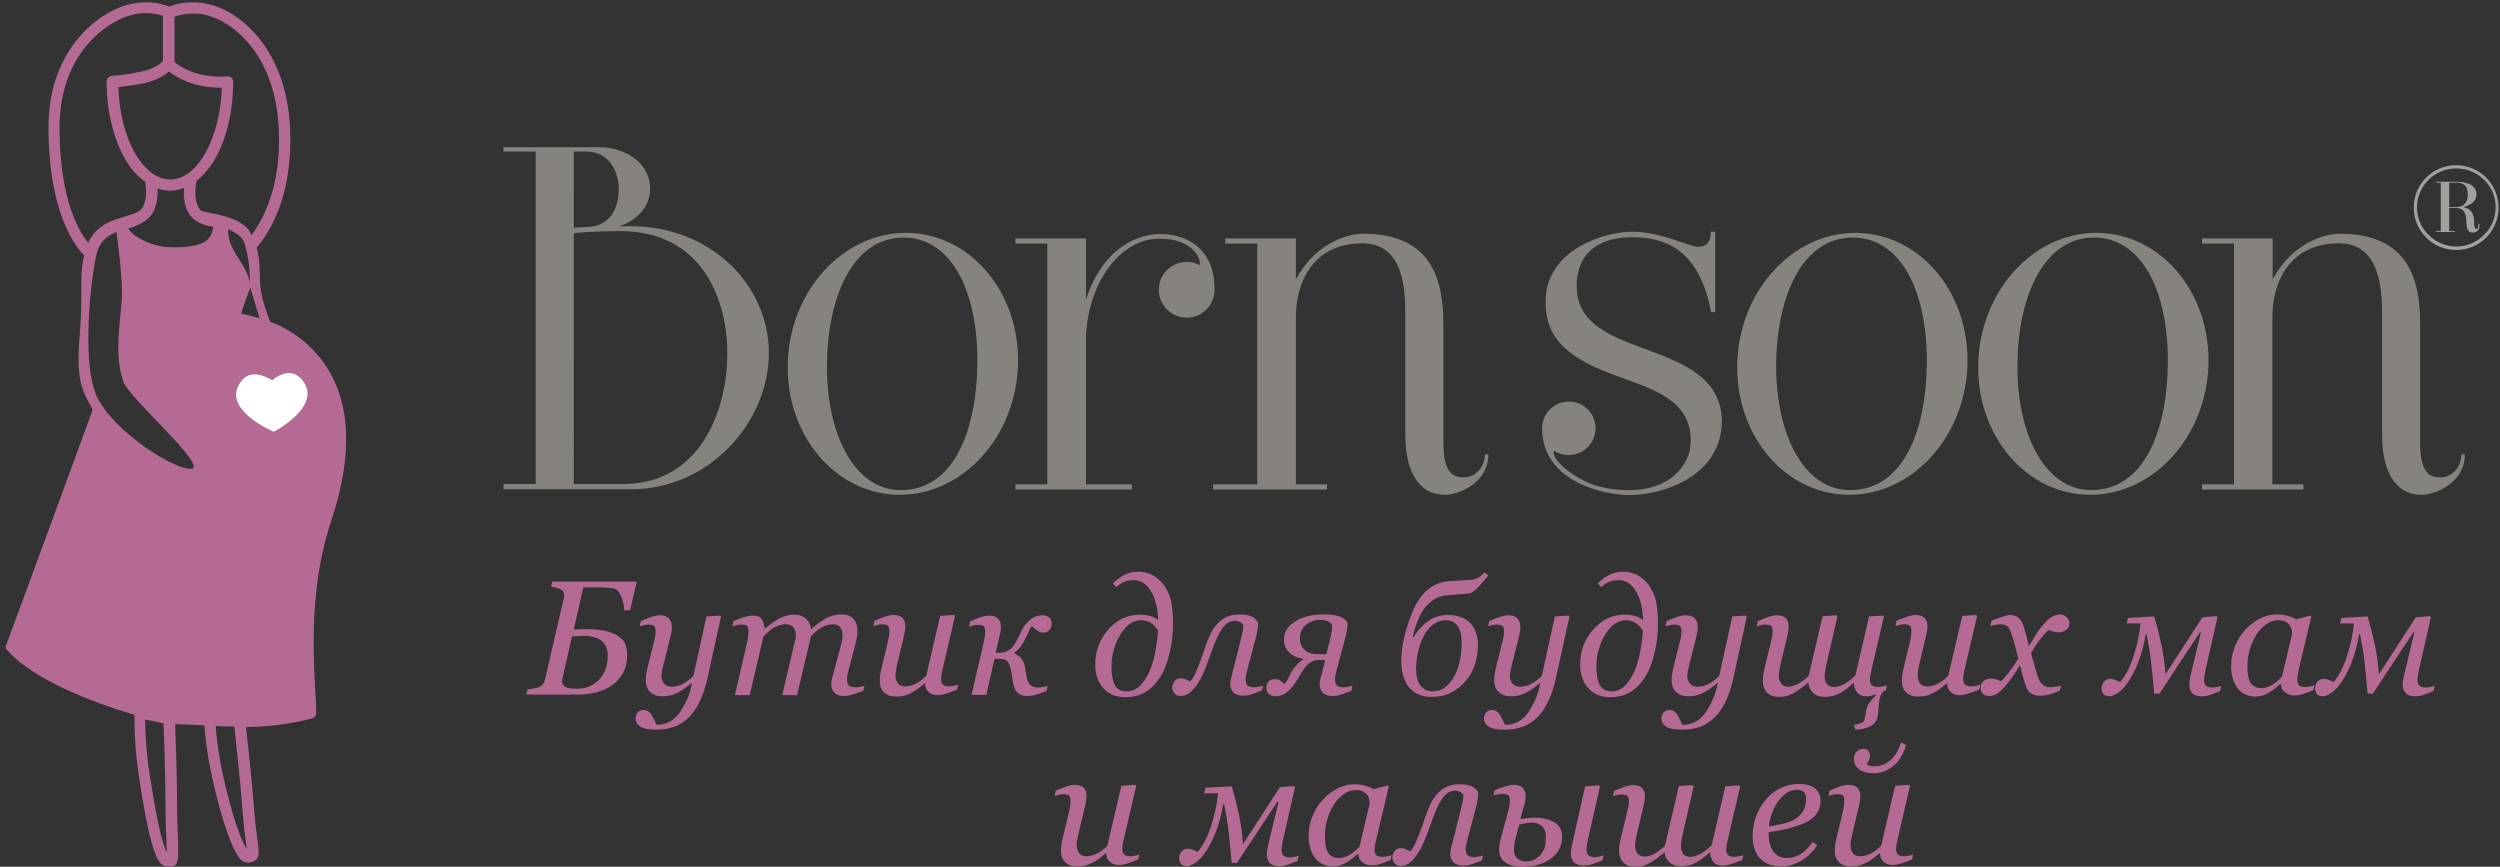 <svg version="1.2" baseProfile="tiny" id="Layer_1" xmlns="http://www.w3.org/2000/svg" xmlns:xlink="http://www.w3.org/1999/xlink" x="0px" y="0px" viewBox="0 0 861 298.5" xml:space="preserve">
<rect x="0" y="0" width="861" height="298.5" fill="#333333" stroke="none"/>
<rect x="1159.5" y="512.3" fill="#CE96B1" width="3.6" height="0"></rect>
<path fill="#86837E" d="M214.5,166.7h-16.9V80.3c0,0,6.1-0.7,16.1-0.7c28.5,0,36.8,24.2,36.8,42
	C250.6,139.4,242.3,166.7,214.5,166.7L214.5,166.7z M197.6,52.2h4.2c9.2,0,11.3,8.7,11.3,12.8c0,4.1-1.2,13.2-11.5,13.2
	c-1.3,0-4,0.3-4,0.3V52.2L197.6,52.2z M217.2,77.9l-3.9,0.1c5.4-2,10.6-6.2,10.6-13c0-9.2-8.9-14.3-17.6-14.3h-32.9v1.5h11.1v114.5
	h-11.1v1.8h43.9c27.2,0,47.5-23.3,47.5-47C264.7,97.8,244.5,77.9,217.2,77.9L217.2,77.9z M579.5,125.6c-14.7-7.7-36.5-9.5-36.5-27
	c0-9.8,5.7-16.9,19.2-16.9c13.4,0,23.4,6.2,27.1,25.8h1.4V79.8h-1.5c0,4.1-1.9,5.2-4.5,5.2c-2.6,0-12.8-5.2-22.5-5.2
	c-9.7,0-29.9,6.2-29.9,24.1c0,10.2,4.8,16.1,14.1,21.1c14.5,7.8,35.9,8.8,35.9,26.7c0,9-7.7,17.1-21,17.1c-5,0-10.1-0.7-14.4-2.6
	c-7.4-3.3-12.8-8.8-11.7-11c1.4,1,3.2,1.5,5.1,1.5c5.1,0,9.2-4.1,9.2-9.2c0-5.1-4.1-9.2-9.2-9.2c-5.1,0-9.2,4.1-9.2,9.2
	c0,18.7,21.9,23,29.9,23c12.3,0,32-6.8,32-25.6C592.9,135.9,588,130.1,579.5,125.6L579.5,125.6z M847.7,156.5c0,4.8-3.6,7.9-7,7.9
	c-3.4,0-7.2-0.8-7.2-11.9c0-11.1,0-40.7,0-40.7c0-14.8-3.5-31.3-27.7-31.3c-5.8,0-16.8,3.7-23.1,15.8V82.1h-24.3v1.8h11v82.9h-11
	v1.8h34.9v-1.8h-10.7v-57.4c0-13.4,6.8-25.6,22.9-25.6c13.9,0,14.9,15,14.9,24.7c0,0,0,30.3,0,41.4c0,11.2,3.8,20.5,13.6,20.5
	c4.7,0,14.9-4.1,14.9-13.9H847.7L847.7,156.5z M504.3,164.4c-3.4,0-7.2-0.8-7.2-11.9c0-11.1,0-40.7,0-40.7
	c0-14.8-3.5-31.3-27.7-31.3c-5.8,0-16.8,3.7-23.1,15.8V82.1H422v1.8h11v82.9h-15.2v1.8H457v-1.8h-10.7v-57.4
	c0-13.4,6.8-25.6,22.9-25.6c13.9,0,14.8,15,14.8,24.7c0,0,0,30.3,0,41.4c0,11.2,3.8,20.5,13.7,20.5c4.7,0,14.9-4.1,14.9-13.9h-1.2
	C511.3,161.4,507.7,164.4,504.3,164.4L504.3,164.4z M399.5,80.6c-6.8,0-19.4,3.9-25.5,22.6V82.1h-24.3v1.8h11v82.9h-11v1.8h40.1
	v-1.8H374v-49.1c0-18.8,11-35.5,25.3-35.5c11.7,0,14.4,7,13.9,9.1c-1.3-0.7-2.9-1.1-4.5-1.1c-5.3,0-9.6,4.3-9.6,9.6
	c0,5.3,4.3,9.6,9.6,9.6c5.3,0,9.6-4.3,9.6-9.6C418.3,84.8,407.9,80.6,399.5,80.6L399.5,80.6z M746.6,125.3
	c-0.3,24-8.6,43.5-26.4,43.5c-16,0-25.7-19.5-25.4-43.5c0.3-24,9.4-43.5,26.4-43.5C738.2,81.9,746.9,101.3,746.6,125.3L746.6,125.3z
	 M722,80.2c-21.9,0-40.1,20.2-40.7,45.1c-0.6,24.9,16.7,45.1,38.6,45.1c21.9,0,40.1-20.2,40.7-45.1C761.2,100.4,743.9,80.2,722,80.2
	L722,80.2z M663.6,125.3c-0.3,24-8.6,43.5-26.4,43.5c-16.1,0-25.7-19.5-25.5-43.5c0.3-24,9.4-43.5,26.4-43.5
	C655.2,81.9,663.9,101.3,663.6,125.3L663.6,125.3z M639,80.2c-21.9,0-40.1,20.2-40.7,45.1c-0.6,24.9,16.7,45.1,38.6,45.1
	c21.9,0,40.1-20.2,40.7-45.1C678.2,100.4,660.9,80.2,639,80.2L639,80.2z M336.6,125.3c-0.3,24-8.6,43.5-26.4,43.5
	c-16,0-25.7-19.5-25.4-43.5c0.3-24,9.4-43.5,26.4-43.5C328.2,81.9,336.9,101.3,336.6,125.3L336.6,125.3z M312,80.2
	c-21.9,0-40.1,20.2-40.7,45.1c-0.6,24.9,16.7,45.1,38.6,45.1c21.9,0,40.1-20.2,40.7-45.1C351.2,100.4,333.9,80.2,312,80.2L312,80.2z
	"></path>
<path fill="#A1A19E" d="M845.9,71.3h-4.6v0.3h4.6c3.3,0,7-1.5,7-4.7c0-3-2.9-4.3-7-4.3H839v0.3h6.9c3.9,0,4,2.7,4,4.3
	C849.9,68.8,849.2,71.3,845.9,71.3L845.9,71.3z"></path>
<polygon fill="#A1A19E" points="840.6,79.9 843.5,79.9 843.5,62.7 840.6,62.7 840.6,79.9 "></polygon>
<path fill="#A1A19E" d="M845.6,71.6c6.5,0,1.6,8.5,6,8.5c1.8,0,2.4-1.2,2.4-3h-0.4c0,1-0.1,1.7-0.7,1.7c-1.1,0-0.6-2.1-1-4.1
	c-0.4-1.8-1.6-3.5-5-3.5L845.6,71.6L845.6,71.6z"></path>
<polygon fill="#A1A19E" points="839,79.9 845.5,79.9 845.5,79.6 839,79.6 839,79.9 "></polygon>
<path fill="#A1A19E" d="M836.4,61.9c-2.4,2.4-4,5.8-4,9.5l0,0c0,3.7,1.5,7.1,4,9.5l0,0c2.4,2.4,5.8,4,9.5,4l0,0c3.7,0,7.1-1.5,9.6-4
	l0,0c2.5-2.5,4-5.8,4-9.5l0,0c0-3.7-1.5-7.1-4-9.5l0,0c-2.4-2.4-5.8-3.9-9.6-3.9l0,0C842.2,58,838.8,59.5,836.4,61.9L836.4,61.9
	L836.4,61.9z M831.3,71.5c0-8.1,6.5-14.6,14.6-14.6l0,0c8.1,0,14.6,6.5,14.6,14.6l0,0c0,8.1-6.5,14.6-14.6,14.6l0,0
	C837.8,86.1,831.3,79.5,831.3,71.5L831.3,71.5L831.3,71.5z"></path>
<path fill="#B56A94" d="M84,290.7c-2.4-4.8-5.2-14.7-7-22.8c-1.8-8-2.5-14.6-2.7-17.9c2.1,0.2,4.2,0.2,6.4,0.2
	c0.5,4.8,2.1,19,2.9,29.7c0.5,6.6,1.2,10.6,1.4,12.5C84.7,292,84.3,291.4,84,290.7L84,290.7z M67.4,0.8h-2.3c-3.3,0.2-5.7,1-6.8,1.5
	c-1.1-0.5-3.5-1.3-6.8-1.5h-2.3c-2.3,0.1-5,0.6-7.9,1.7C31.5,6.3,16.6,19,16.7,44.1c0,28.8,9.2,40.8,12.3,43.9
	c-0.9,3.5-1,6.8-1,10.8c0,0.9,0,1.9,0,2.9c0,3.9-0.1,8.5-0.6,14.7c-1.7,17.6,2.9,20.6,4.5,24.8c-2.5,6.9-29.6,80.7-29.7,80.8
	C2,222.2,2,222.4,2,222.6v0.1c0,0.5,0.2,1.1,0.7,1.4c0.1,0.1,8.4,11.6,43.6,22.1c0,0.2,0,1.2,0,1.4c0,3.4,0.2,10.3,1.4,18.8
	c0.9,6,2.1,13.6,3.5,19.8c0.7,3.1,1.5,5.8,2.3,7.9c0.4,1,0.8,1.9,1.4,2.7c0.5,0.7,1.2,1.5,2.7,1.6c0.1,0,1.7,0,1.7,0
	c2.4,0,2-4.5,2.1-6c0-3-0.4-7.5-0.4-14c0-10.7-0.5-24.1-0.7-29c0.3,0,9.2,0.3,10.1,0.4c0.2,3.2,0.9,10.3,2.9,19
	c1.3,5.9,3.1,12.6,5,18c1,2.7,1.9,5,2.9,6.8c1.1,1.7,1.7,3.3,4.2,3.5c0,0,0.1,0,0.2,0c0.8-0.1,1.7-0.2,2.6-1
	c0.8-0.8,0.9-1.9,0.9-2.6c0-2.4-0.9-5.9-1.5-13.7c-0.8-10.5-2.3-24.3-2.9-29.4c7.7-0.1,15.3-1,22.8-3c0.8-0.2,1.4-1,1.4-1.9
	c0-4.8-0.9-13.5-0.9-24.4c0-12.2,1.2-27.1,6.1-41.8c3.6-10.8,5.1-20.1,5.1-27.9c0.1-22.8-12.7-33.9-21.7-38.6
	c-1.4-0.8-2.9-1.4-4.5-2v-0.1c-5.6-14.2-2.1-14.9-4.6-25.4C91,82.1,100,71,100,48.2c0-1.4,0-2.8-0.1-4.2
	c-1.2-25-14.8-37.7-24.6-41.5C72.4,1.4,69.7,0.9,67.4,0.8L67.4,0.8z M33.2,136.2c-5.6-12.6-1.3-46,0.6-50.5c1.3-3.1,3.6-4.7,6.3-5.8
	c0.6,4.4,1.9,14.2,1.9,21.3c0,6.6-3,20,0.3,29.5c0,4.5,27.1,27.6,24.2,30.6C61.5,163,38.7,148.6,33.2,136.2L33.2,136.2z M20.5,44.1
	c0-23.4,13.4-34.5,22.2-38.1c2.9-1.1,5.5-1.5,7.6-1.5c2.2,0,3.9,0.4,5.1,0.7c0.3,0.1,0.5,0.2,0.7,0.2l0,15.6
	c-0.7,0.8-2.6,2.6-7.2,3.6c-6.6,1.4-10.3,1.5-10.3,1.5c-1,0.1-1.9,0.9-1.9,1.9c0,10.1,2.3,19.3,6,26.1c2,3.6,4.4,6.5,7.3,8.5
	c0.1,0.7,0.3,2,0.3,3.4c0,2.4-0.5,4.9-1.8,6.2c-1,1.2-4.1,1.9-7.5,3h0c0,0,0,0,0,0c-0.3,0.1-0.5,0.2-0.7,0.2
	c-3.6,1.2-7.7,3.3-9.9,8.2C27.1,79.7,20.5,68.4,20.5,44.1L20.5,44.1z M73.8,6.1c8.8,3.5,21,14.6,22.2,38.1c0.1,1.4,0.1,2.7,0.1,4
	c0,12.6-3,21.5-6,27.2c-1.4,2.6-2.5,4.3-3.5,5.6c-2.4-7.1-16.7-7.5-17.5-8.6c-1.3-1.3-1.9-3.9-1.8-6.2c0-1.9,0.3-3.4,0.4-3.9
	c2.5-2,4.8-4.8,6.6-8c3.8-6.8,6-16,6-26.1c0-0.5-0.2-1.1-0.6-1.4c-0.4-0.4-0.9-0.5-1.5-0.5c0,0-0.8,0.1-2.3,0.1
	c-2.3,0-5.9-0.3-9.4-1.5c-2.9-1.1-4.6-2.2-5.6-2.9c-0.4-0.3-0.6-0.5-0.8-0.7l0-15.5c1.1-0.4,3.2-1.1,6.2-1.1
	C68.4,4.6,70.9,4.9,73.8,6.1L73.8,6.1z M86.2,99c0.4,1.5,2.6,8.6,3.2,10.6c-0.9-0.3-5.4-1.4-6.3-1.6C83.2,107,86.1,99.3,86.2,99
	L86.2,99z M84.2,83.8c2.4,7.8,1.7,13.6,1.7,13.6c-0.7-6.7-7.7-10.9-7.3-18.5C80.6,79.9,83.4,81.2,84.2,83.8L84.2,83.8z M54.2,64.9
	c1.4,0.5,2.8,0.7,4.3,0.8c1.7,0,3.4-0.4,4.9-1c0,0.5-0.1,1-0.1,1.5c0,2.8,0.4,6.3,3,8.9c2,1.9,4.6,2.5,7.3,3.1
	c-1.2,0.9,1.5,7.7-15.7,6.9c-6-0.3-12.4-3.8-13.7-6.4c2.4-0.7,5.2-1.9,7.1-3.7c2.5-2.6,2.9-6.1,3-8.9C54.3,65.8,54.3,65.3,54.2,64.9
	L54.2,64.9z M58.2,24.6c1.3,1.1,3.5,2.5,7,3.8c4.1,1.5,8.2,1.8,10.7,1.8c0.2,0,0.4,0,0.5,0c-0.3,8.7-2.4,16.6-5.5,22.2
	c-3.4,6.1-7.8,9.5-12.3,9.4c-4.4,0-8.9-3.3-12.3-9.4c-3.2-5.7-5.3-13.6-5.5-22.4c1.8-0.2,4.9-0.6,9.1-1.4C54,27.6,56.7,26,58.2,24.6
	L58.2,24.6z M57.4,293.6c-0.9-1.9-2.1-6-3-10.6c-1.2-5.5-2.2-12-3-17.2c-1.2-8.1-1.4-14.7-1.4-18l6.3,1.3c0.2,4.5,0.7,18.4,0.7,29.2
	c0,6.6,0.4,11.3,0.4,14C57.5,292.8,57.4,293.2,57.4,293.6L57.4,293.6z"></path>
<path fill="#FFFFFF" d="M94.3,148.7c0,0-19.2-8-10.9-17.8c3.8-4.5,10.3,0.1,10.3,0.1s6-5.6,10.4-0.1
	C111.4,139.8,94.3,148.7,94.3,148.7L94.3,148.7z"></path>
<g>
	<path fill="#B56A94" d="M216,225.7c0,2.3-0.5,4.3-1.4,6c-0.9,1.7-2.2,3.1-3.7,4.2c-1.6,1.1-3.4,2-5.3,2.5c-1.9,0.5-4,0.8-6.2,0.8
		h-18.1l0.4-1.8c0.5,0,1.1-0.1,2-0.3c0.9-0.1,1.5-0.3,1.8-0.4c0.7-0.3,1.2-0.6,1.5-1.1c0.3-0.4,0.6-1,0.7-1.6l6.5-28.1
		c0-0.1,0.1-0.3,0.1-0.5c0-0.2,0-0.3,0-0.5c0-0.4-0.1-0.7-0.2-1c-0.1-0.3-0.4-0.6-0.8-0.8c-0.4-0.3-1-0.5-1.8-0.7
		c-0.7-0.2-1.3-0.3-1.7-0.3l0.4-1.8h29.1l-2.3,9.9H215c-0.1-1.9-0.5-3.6-1.2-5.1c-0.7-1.5-1.6-2.4-2.8-2.5c-0.5-0.1-1.2-0.1-1.9-0.2
		c-0.7,0-1.6-0.1-2.6-0.1h-5.6l-3.3,14.5c1,0,1.7,0,2.3-0.1c0.6,0,1.5,0,2.8,0c1.9,0,3.6,0.2,5.3,0.5c1.6,0.3,3.1,0.8,4.3,1.5
		c1.2,0.7,2.2,1.6,2.9,2.7C215.7,222.7,216,224.1,216,225.7z M209.3,225.7c0-2.2-0.7-3.8-2.1-5c-1.4-1.1-3.5-1.7-6.2-1.7
		c-1.1,0-1.9,0-2.5,0.1c-0.6,0-1.1,0.1-1.5,0.1l-3.3,14.5c0,0.2-0.1,0.3-0.1,0.5c0,0.2,0,0.4,0,0.5c0,0.8,0.4,1.5,1.1,1.9
		c0.7,0.4,2,0.6,3.8,0.6c1.9,0,3.5-0.3,4.9-1c1.4-0.7,2.6-1.6,3.5-2.8c0.8-1.1,1.5-2.3,1.9-3.6C209.1,228.5,209.3,227.1,209.3,225.7
		z"></path>
	<path fill="#B56A94" d="M238.3,235.3h-0.2c-1.7,1.4-3.3,2.5-4.8,3.3c-1.5,0.8-3.2,1.2-5.2,1.2c-1.8,0-3.1-0.5-4.2-1.5
		c-1-1-1.5-2.3-1.5-4c0-0.4,0-1,0.1-1.6c0.1-0.6,0.2-1.5,0.5-2.7l2.1-8.5c0.2-0.8,0.4-1.5,0.5-2.1c0.1-0.6,0.2-1.2,0.2-1.8
		c0-1-0.2-1.7-0.5-2c-0.3-0.3-1-0.5-2.1-0.5c-0.4,0-0.9,0.1-1.5,0.2c-0.6,0.2-1.1,0.3-1.4,0.4l0.4-1.8c1.4-0.6,2.7-1.1,3.8-1.5
		c1.1-0.3,2-0.5,2.6-0.5c1.5,0,2.5,0.3,3.2,1s1.1,1.6,1.1,3c0,0.3,0,0.8-0.1,1.3c-0.1,0.6-0.2,1.1-0.3,1.7l-2.5,10
		c-0.2,0.8-0.3,1.5-0.5,2.1c-0.1,0.7-0.2,1.2-0.2,1.5c0,1.2,0.3,2.2,0.9,2.9c0.6,0.7,1.5,1.1,2.6,1.1c1.3,0,2.6-0.3,3.9-1
		c1.3-0.7,2.5-1.6,3.6-2.7l4.5-20.5l4.7-0.3l0.3,0.4l-4.7,21.4c-0.7,3.1-1.6,5.8-2.7,8c-1.1,2.2-2.3,4-3.8,5.4
		c-1.5,1.4-3.1,2.5-4.9,3.1c-1.8,0.6-3.7,1-6,1c-1.5,0-2.8-0.1-3.7-0.3c-0.9-0.2-1.6-0.5-2.2-0.9c-0.5-0.4-0.9-0.8-1.1-1.2
		c-0.2-0.5-0.3-0.9-0.3-1.4c0-0.8,0.2-1.5,0.7-2.1c0.5-0.6,1.2-0.9,2.1-0.9c0.7,0,1.2,0.2,1.7,0.6c0.5,0.4,0.9,0.8,1.1,1.3
		c0.3,0.5,0.6,1,0.9,1.7c0.3,0.6,0.5,1.1,0.7,1.5h0.7c1,0,2.1-0.3,3.3-0.8c1.2-0.5,2.2-1.3,3.2-2.4c1-1.2,2-2.7,2.8-4.5
		C237.2,240.1,237.8,237.8,238.3,235.3z"></path>
	<path fill="#B56A94" d="M297.7,236.2l-0.4,1.7c-1.7,0.7-3,1.1-4,1.4c-1,0.3-1.9,0.4-2.6,0.4c-1.5,0-2.6-0.4-3.3-1.1
		s-1.1-1.7-1.1-2.8c0-0.4,0-0.8,0.1-1.3c0.1-0.5,0.2-1.1,0.4-1.7l2.7-10.2c0.2-0.8,0.4-1.5,0.5-2.1c0.1-0.6,0.2-1.1,0.2-1.5
		c0-1.2-0.3-2.2-0.8-2.9c-0.5-0.7-1.4-1.1-2.5-1.1c-1.2,0-2.4,0.3-3.6,0.9c-1.2,0.6-2.5,1.6-4,3.2l-4.8,20.3h-5.1l4.3-18.3
		c0.1-0.4,0.2-0.8,0.3-1.3c0.1-0.4,0.1-0.8,0.1-1c0-1.2-0.3-2.1-0.9-2.8c-0.6-0.7-1.5-1-2.6-1c-1,0-2.2,0.3-3.4,0.8
		c-1.2,0.5-2.7,1.7-4.3,3.5l-4.7,20.1h-5.1l4.1-17.7c0.1-0.6,0.3-1.3,0.4-2.1c0.1-0.7,0.2-1.4,0.2-1.9c0-1.1-0.2-1.8-0.5-2.1
		c-0.3-0.3-1-0.5-2-0.5c-0.4,0-0.9,0.1-1.6,0.2c-0.6,0.2-1.1,0.3-1.5,0.4l0.4-1.8c1.4-0.6,2.7-1.1,3.8-1.4c1.1-0.3,2-0.5,2.8-0.5
		c1.5,0,2.5,0.4,3.1,1.2c0.6,0.8,0.9,1.9,1,3.2h0.2c2.1-1.7,3.9-2.9,5.3-3.6c1.4-0.7,3-1.1,4.9-1.1c1.6,0,2.9,0.5,3.9,1.4
		s1.6,2.1,1.7,3.5h0.1c1.9-1.6,3.7-2.9,5.2-3.7c1.5-0.8,3.3-1.3,5.3-1.3c1.7,0,3.1,0.5,4,1.5c0.9,1,1.4,2.3,1.4,4
		c0,0.3,0,0.9-0.1,1.8c-0.1,0.8-0.3,1.7-0.5,2.5l-2.3,8.8c-0.2,0.6-0.3,1.3-0.5,2c-0.1,0.8-0.2,1.3-0.2,1.8c0,1,0.2,1.7,0.7,2.1
		c0.4,0.4,1.2,0.6,2.2,0.6c0.3,0,0.8,0,1.5-0.1C296.8,236.4,297.3,236.3,297.7,236.2z"></path>
	<path fill="#B56A94" d="M318.6,235.4h-0.2c-0.8,0.7-1.6,1.3-2.4,1.9c-0.8,0.6-1.5,1-2.3,1.4c-0.9,0.4-1.7,0.8-2.4,0.9
		c-0.7,0.2-1.6,0.3-2.8,0.3c-1.8,0-3.1-0.5-4.1-1.5c-1-1-1.4-2.3-1.4-4c0-0.4,0-1,0.1-1.6c0.1-0.6,0.2-1.5,0.5-2.7l2.1-8.7
		c0.2-0.8,0.3-1.5,0.4-2.1c0.1-0.6,0.2-1.2,0.2-1.8c0-1-0.2-1.7-0.5-2c-0.3-0.3-1-0.5-2.1-0.5c-0.4,0-0.9,0.1-1.5,0.2
		c-0.6,0.2-1.1,0.3-1.4,0.4l0.4-1.8c1.4-0.6,2.7-1.1,3.8-1.5c1.1-0.3,2-0.5,2.6-0.5c1.5,0,2.5,0.3,3.2,1c0.7,0.7,1,1.7,1,2.9
		c0,0.3,0,0.8-0.1,1.3s-0.2,1.1-0.3,1.7l-2.4,10.1c-0.2,0.8-0.3,1.5-0.4,2.1c-0.1,0.7-0.2,1.2-0.2,1.5c0,1.2,0.3,2.2,0.8,2.9
		c0.5,0.7,1.4,1.1,2.5,1.1c1.2,0,2.4-0.3,3.6-0.9c1.2-0.6,2.5-1.5,3.7-2.8l4.8-20.6l4.8-0.3l0.3,0.4l-4.1,17.6
		c-0.2,0.7-0.3,1.5-0.5,2.3c-0.1,0.8-0.2,1.3-0.2,1.6c0,1,0.2,1.7,0.7,2.1c0.4,0.4,1.2,0.6,2.2,0.6c0.3,0,0.8-0.1,1.5-0.2
		c0.6-0.1,1.1-0.2,1.5-0.4l-0.4,1.7c-1.5,0.6-2.8,1.1-3.8,1.4s-1.9,0.5-2.8,0.5c-1.5,0-2.6-0.4-3.3-1.3
		C319,237.6,318.6,236.6,318.6,235.4z"></path>
	<path fill="#B56A94" d="M362.2,214.9c0,0.8-0.3,1.5-0.8,2.1c-0.5,0.6-1.2,0.9-2.2,0.9c-0.6,0-1.2-0.2-1.8-0.6
		c-0.6-0.4-1.3-0.9-2-1.6c-0.3,0.2-0.7,0.8-1,1.6s-0.7,1.6-1.1,2.3c-0.4,0.9-1,1.8-1.6,2.8c-0.7,1-1.5,1.8-2.4,2.4v0.2
		c1.1,0.5,2,1.2,2.6,2c0.6,0.8,1,1.9,1.2,3.4c0,0.2,0.1,0.6,0.2,1.2c0.1,0.6,0.2,1.1,0.3,1.6c0.2,1.1,0.6,2,1.1,2.6
		c0.6,0.6,1.5,1,2.8,1c0.5,0,1.1-0.1,1.8-0.2c0.7-0.1,1.2-0.3,1.5-0.4l-0.4,1.8c-1.9,0.7-3.2,1.2-4,1.4c-0.8,0.2-1.8,0.3-2.8,0.3
		c-1.2,0-2.2-0.3-3-1c-0.9-0.7-1.4-1.9-1.7-3.5c-0.1-0.5-0.2-1.2-0.3-1.9c-0.1-0.7-0.2-1.3-0.3-1.8c-0.3-1.9-0.8-3.1-1.3-3.7
		c-0.5-0.6-1.4-0.9-2.7-0.9c-1,0-1.6,0-1.8,0l-2.8,12.4h-5.1l4.1-17.7c0.1-0.6,0.3-1.3,0.4-2c0.1-0.8,0.2-1.4,0.2-1.9
		c0-1-0.2-1.7-0.5-2c-0.3-0.3-1-0.5-2.1-0.5c-0.4,0-0.9,0.1-1.5,0.2c-0.6,0.2-1.1,0.3-1.5,0.4l0.4-1.8c1.4-0.6,2.7-1.1,3.8-1.5
		c1.1-0.3,2-0.5,2.6-0.5c1.5,0,2.5,0.3,3.2,1c0.7,0.7,1,1.7,1,2.9c0,0.3,0,0.7-0.1,1.3c-0.1,0.6-0.2,1.2-0.4,2l-1.3,5.6h1.6
		c0.6,0,1.2-0.1,1.8-0.3c0.6-0.2,1.1-0.6,1.7-1c0.6-0.5,1.2-1.2,1.6-1.9c0.4-0.7,0.9-1.5,1.3-2.4c0.4-0.9,0.8-1.7,1.2-2.5
		c0.4-0.8,1-1.6,1.8-2.4c0.7-0.8,1.5-1.4,2.4-1.8c0.9-0.4,1.8-0.6,2.8-0.6c0.9,0,1.7,0.3,2.3,0.8C361.9,213.3,362.2,214,362.2,214.9
		z"></path>
	<path fill="#B56A94" d="M404,214.6c0,3.2-0.3,6.3-1,9.5c-0.7,3.2-1.6,5.9-2.9,8.2c-1.5,2.6-3.3,4.6-5.4,5.9
		c-2.1,1.3-4.4,1.9-7.1,1.9c-3.2,0-5.8-1-7.6-3.1c-1.9-2.1-2.8-4.8-2.8-8.1c0-4.7,1.5-8.7,4.5-12.1c3-3.4,6.6-5.1,10.9-5.1
		c1,0,2.1,0.1,3.3,0.4c1.2,0.3,2.2,0.8,3,1.5c-0.2-4.3-1-7.7-2.6-10.1c-1.5-2.5-3.5-3.7-5.8-3.7c-0.8,0-1.6,0.1-2.2,0.2
		c-0.6,0.2-1.3,0.4-1.8,0.7c-0.4,0.2-0.8,0.5-1.2,0.8c-0.4,0.3-0.7,0.6-0.9,0.7l-1.1-1.3c1.3-1.3,2.7-2.3,4.1-3s3-1,4.7-1
		c1.7,0,3.3,0.4,4.7,1.1c1.4,0.7,2.7,1.8,3.9,3.3c1.1,1.5,2,3.3,2.6,5.5C403.7,208.9,404,211.5,404,214.6z M395.7,231.6
		c0.9-1.9,1.6-4.1,2.1-6.7c0.5-2.6,0.9-5.2,1-7.8c-0.9-1.3-1.8-2.2-2.7-2.7c-0.9-0.5-2-0.8-3.1-0.8c-2.8,0-5.2,1.7-7.2,5
		c-2,3.3-3,7.1-3,11.1c0,2.8,0.4,4.8,1.2,6.3s2.2,2.1,4.1,2.1c1.6,0,3.1-0.6,4.4-1.8S394.8,233.5,395.7,231.6z"></path>
	<path fill="#B56A94" d="M434.6,237.8c-1.6,0.7-2.9,1.1-3.8,1.4c-0.9,0.3-1.8,0.4-2.7,0.4c-1.5,0-2.5-0.4-3.3-1.1
		c-0.7-0.8-1.1-1.7-1.1-2.8c0-0.4,0-0.8,0.1-1.3c0.1-0.5,0.2-1.1,0.4-1.7l2.7-10.7c0.4-1.8,0.8-3.1,1-4.2c0.2-1,0.3-1.8,0.3-2.4
		c0-0.3-0.3-0.7-0.9-1c-0.6-0.4-1.3-0.6-2.1-0.6c-1.6,0-3,0.9-4.3,2.7c-1.2,1.8-2.6,4.7-4,8.9c-0.6,1.6-1.2,3.3-1.9,5.1
		c-0.7,1.8-1.5,3.3-2.3,4.6c-0.9,1.4-1.9,2.6-2.8,3.4c-1,0.8-2.1,1.2-3.3,1.2c-0.9,0-1.6-0.3-2.1-0.9c-0.5-0.6-0.8-1.3-0.8-2.1
		c0-0.7,0.3-1.4,0.8-2.1c0.5-0.7,1.3-1,2.2-1c0.5,0,1,0.1,1.5,0.3c0.5,0.2,1.1,0.5,1.7,0.8c0.8-0.8,1.7-2.3,2.5-4.5
		c0.9-2.2,1.5-3.9,1.9-5.1c0.5-1.4,1-3,1.7-4.7c0.7-1.7,1.4-3.2,2.3-4.4c0.9-1.3,2.1-2.4,3.5-3.2c1.4-0.8,3.1-1.2,5.1-1.2
		c2,0,3.6,0.3,4.7,1c1.1,0.7,1.7,1.4,1.7,2.4c0,0.5-0.1,1.3-0.3,2.4s-0.4,2.1-0.7,3l-2.6,9.8c-0.2,0.6-0.3,1.3-0.5,2
		c-0.2,0.8-0.2,1.3-0.2,1.8c0,1,0.2,1.7,0.7,2.1c0.5,0.4,1.2,0.6,2.3,0.6c0.3,0,0.8-0.1,1.5-0.2c0.6-0.1,1.1-0.2,1.5-0.4
		L434.6,237.8z"></path>
	<path fill="#B56A94" d="M464.1,215c0,0.5-0.1,1.3-0.3,2.4c-0.2,1.1-0.4,2-0.7,3l-2.6,9.8c-0.2,0.6-0.3,1.3-0.5,2
		c-0.2,0.8-0.2,1.3-0.2,1.8c0,1,0.2,1.7,0.7,2.1c0.5,0.4,1.2,0.6,2.3,0.6c0.3,0,0.8-0.1,1.5-0.2c0.6-0.1,1.1-0.2,1.5-0.4l-0.4,1.8
		c-1.6,0.7-2.9,1.1-3.8,1.4c-0.9,0.3-1.8,0.4-2.7,0.4c-1.5,0-2.5-0.4-3.3-1.1c-0.7-0.8-1.1-1.7-1.1-2.8c0-0.4,0-0.8,0.1-1.3
		c0.1-0.5,0.2-1.1,0.4-1.7l1.4-5.5h-2.4c-0.7,0-1.2,0.1-1.7,0.3c-0.5,0.2-1,0.5-1.6,1c-0.6,0.5-1.2,1.1-1.7,1.9
		c-0.5,0.7-1,1.5-1.4,2.2c-0.5,0.8-0.9,1.6-1.4,2.3c-0.5,0.8-1.1,1.6-1.9,2.4c-0.9,0.9-1.7,1.5-2.5,1.9c-0.8,0.3-1.6,0.5-2.5,0.5
		c-1,0-1.7-0.3-2.3-0.8c-0.6-0.5-0.9-1.2-0.9-2.2c0-0.8,0.3-1.5,0.8-2.1c0.5-0.6,1.2-0.8,2.2-0.8c0.6,0,1,0.1,1.4,0.2
		c0.4,0.2,1,0.7,1.9,1.5c0.3-0.3,0.6-0.8,1-1.5c0.3-0.7,0.8-1.5,1.3-2.5c0.4-0.8,1-1.6,1.8-2.5c0.7-0.9,1.5-1.5,2.3-2v-0.2
		c-2-0.3-3.6-1-4.8-2.2c-1.2-1.2-1.8-2.7-1.8-4.4c0-2.6,1.3-4.7,3.9-6.3c2.6-1.6,5.8-2.4,9.8-2.4c2.6,0,4.7,0.3,6.1,1
		C463.4,213.3,464.1,214.1,464.1,215z M454.4,213.5c-0.8,0-1.5,0.1-2.3,0.4c-0.8,0.3-1.5,0.6-2.2,1.2c-0.6,0.5-1.2,1.1-1.6,2
		c-0.4,0.8-0.6,1.7-0.6,2.8c0,1.6,0.5,2.9,1.6,3.9c1,1,2.6,1.5,4.7,1.5h2.8l0.8-3.2c0.4-1.5,0.7-2.9,0.9-4c0.2-1.1,0.3-2,0.3-2.6
		c0-0.4-0.4-0.8-1.1-1.3C457,213.7,455.9,213.5,454.4,213.5z"></path>
	<path fill="#B56A94" d="M509,222.3c0,2.3-0.4,4.5-1.1,6.7s-1.8,4-3.2,5.6c-1.4,1.7-3.1,3-5.1,4c-1.9,1-4.2,1.4-6.7,1.4
		c-1.4,0-2.7-0.2-4-0.7c-1.3-0.5-2.3-1.2-3.3-2.2c-0.9-1-1.7-2.3-2.2-3.9c-0.5-1.6-0.8-3.4-0.8-5.5c0-2.8,0.4-5.9,1.3-9.3
		c0.9-3.4,2-6.5,3.3-9.3c0.5-1.1,1.2-2.2,2-3.3c0.8-1.1,1.6-2,2.6-2.8c1.1-0.9,2.2-1.5,3.4-2c1.2-0.5,2.7-0.8,4.4-0.9
		c1.3-0.1,2.6-0.1,3.9-0.2c1.3-0.1,2.3-0.1,3.2-0.2c0.8-0.1,1.5-0.3,2.2-0.6c0.7-0.4,1.5-1,2.3-2l1.4,1.1c-0.6,0.6-1.2,1.4-1.8,2.1
		s-1.3,1.5-1.9,2.1c-1,1-1.8,1.6-2.3,1.8c-0.5,0.2-1.4,0.3-2.8,0.4c-0.9,0-1.8,0.1-2.6,0.2c-0.8,0.1-1.7,0.1-2.6,0.2
		c-1.4,0.1-2.6,0.4-3.7,0.9c-1.1,0.5-2,1.2-2.9,2c-1.2,1.1-2.3,2.7-3.2,4.7c-1,2.1-1.7,4.3-2.3,6.7l0.4,0.1c1.4-2.4,3.1-4.2,5.1-5.6
		c2-1.4,4.2-2,6.6-2c3.3,0,5.9,0.9,7.8,2.8C508.1,216.4,509,219,509,222.3z M500.9,232.8c0.9-1.7,1.5-3.4,1.9-5.4
		c0.4-1.9,0.6-4,0.6-6.1c0-2.5-0.5-4.4-1.4-5.7c-0.9-1.3-2.3-2-4-2c-1.8,0-3.4,0.6-4.7,1.7c-1.4,1.1-2.5,2.6-3.3,4.4
		c-0.7,1.5-1.3,3.3-1.7,5.2c-0.4,1.9-0.6,3.7-0.6,5.4c0,2.6,0.5,4.5,1.5,5.8c1,1.3,2.4,2,4.3,2c1.6,0,3.1-0.5,4.3-1.5
		C499.1,235.6,500.1,234.4,500.9,232.8z"></path>
	<path fill="#B56A94" d="M530.5,235.3h-0.2c-1.7,1.4-3.3,2.5-4.8,3.3c-1.5,0.8-3.2,1.2-5.2,1.2c-1.8,0-3.1-0.5-4.2-1.5
		c-1-1-1.5-2.3-1.5-4c0-0.4,0-1,0.1-1.6c0.1-0.6,0.2-1.5,0.5-2.7l2.1-8.5c0.2-0.8,0.4-1.5,0.5-2.1s0.2-1.2,0.2-1.8
		c0-1-0.2-1.7-0.5-2s-1-0.5-2.1-0.5c-0.4,0-0.9,0.1-1.5,0.2c-0.6,0.2-1.1,0.3-1.4,0.4l0.4-1.8c1.4-0.6,2.7-1.1,3.8-1.5
		c1.1-0.3,2-0.5,2.6-0.5c1.5,0,2.5,0.3,3.2,1c0.7,0.7,1.1,1.6,1.1,3c0,0.3,0,0.8-0.1,1.3c-0.1,0.6-0.2,1.1-0.3,1.7l-2.5,10
		c-0.2,0.8-0.3,1.5-0.5,2.1c-0.1,0.7-0.2,1.2-0.2,1.5c0,1.2,0.3,2.2,0.9,2.9c0.6,0.7,1.5,1.1,2.6,1.1c1.3,0,2.6-0.3,3.9-1
		c1.3-0.7,2.5-1.6,3.6-2.7l4.5-20.5l4.7-0.3l0.3,0.4l-4.7,21.4c-0.7,3.1-1.6,5.8-2.7,8c-1.1,2.2-2.3,4-3.8,5.4
		c-1.5,1.4-3.1,2.5-4.9,3.1c-1.8,0.6-3.7,1-6,1c-1.6,0-2.8-0.1-3.7-0.3c-0.9-0.2-1.6-0.5-2.2-0.9c-0.5-0.4-0.9-0.8-1.1-1.2
		c-0.2-0.5-0.3-0.9-0.3-1.4c0-0.8,0.2-1.5,0.7-2.1c0.5-0.6,1.2-0.9,2.1-0.9c0.7,0,1.2,0.2,1.7,0.6s0.9,0.8,1.1,1.3
		c0.3,0.5,0.6,1,0.9,1.7c0.3,0.6,0.5,1.1,0.7,1.5h0.7c1,0,2.1-0.3,3.3-0.8c1.2-0.5,2.2-1.3,3.2-2.4c1-1.2,2-2.7,2.8-4.5
		C529.3,240.1,530,237.8,530.5,235.3z"></path>
	<path fill="#B56A94" d="M571,214.6c0,3.2-0.3,6.3-1,9.5c-0.7,3.2-1.6,5.9-2.9,8.2c-1.5,2.6-3.3,4.6-5.4,5.9
		c-2.1,1.3-4.4,1.9-7.1,1.9c-3.2,0-5.8-1-7.6-3.1c-1.9-2.1-2.8-4.8-2.8-8.1c0-4.7,1.5-8.7,4.5-12.1c3-3.4,6.6-5.1,10.9-5.1
		c1,0,2.1,0.1,3.3,0.4c1.2,0.3,2.2,0.8,3,1.5c-0.2-4.3-1-7.7-2.6-10.1c-1.5-2.5-3.5-3.7-5.8-3.7c-0.8,0-1.6,0.1-2.2,0.2
		c-0.6,0.2-1.3,0.4-1.8,0.7c-0.4,0.2-0.8,0.5-1.2,0.8c-0.4,0.3-0.7,0.6-0.9,0.7l-1.1-1.3c1.3-1.3,2.7-2.3,4.1-3c1.4-0.7,3-1,4.7-1
		c1.7,0,3.3,0.4,4.7,1.1c1.4,0.7,2.7,1.8,3.9,3.3c1.1,1.5,2,3.3,2.6,5.5C570.7,208.9,571,211.5,571,214.6z M562.7,231.6
		c0.9-1.9,1.6-4.1,2.1-6.7c0.5-2.6,0.9-5.2,1-7.8c-0.9-1.3-1.8-2.2-2.7-2.7c-0.9-0.5-2-0.8-3.1-0.8c-2.8,0-5.2,1.7-7.2,5
		c-2,3.3-3,7.1-3,11.1c0,2.8,0.4,4.8,1.2,6.3c0.8,1.4,2.2,2.1,4.1,2.1c1.6,0,3.1-0.6,4.4-1.8C560.7,235.1,561.8,233.5,562.7,231.6z"></path>
	<path fill="#B56A94" d="M591.6,235.3h-0.2c-1.7,1.4-3.3,2.5-4.8,3.3c-1.5,0.8-3.2,1.2-5.2,1.2c-1.8,0-3.1-0.5-4.2-1.5
		c-1-1-1.5-2.3-1.5-4c0-0.4,0-1,0.1-1.6c0.1-0.6,0.2-1.5,0.5-2.7l2.1-8.5c0.2-0.8,0.4-1.5,0.5-2.1c0.1-0.6,0.2-1.2,0.2-1.8
		c0-1-0.2-1.7-0.5-2c-0.3-0.3-1-0.5-2.1-0.5c-0.4,0-0.9,0.1-1.5,0.2c-0.6,0.2-1.1,0.3-1.4,0.4l0.4-1.8c1.4-0.6,2.7-1.1,3.8-1.5
		c1.1-0.3,2-0.5,2.6-0.5c1.5,0,2.5,0.3,3.2,1c0.7,0.7,1.1,1.6,1.1,3c0,0.3,0,0.8-0.1,1.3c-0.1,0.6-0.2,1.1-0.3,1.7l-2.5,10
		c-0.2,0.8-0.3,1.5-0.5,2.1c-0.1,0.7-0.2,1.2-0.2,1.5c0,1.2,0.3,2.2,0.9,2.9c0.6,0.7,1.5,1.1,2.6,1.1c1.3,0,2.6-0.3,3.9-1
		c1.3-0.7,2.5-1.6,3.6-2.7l4.5-20.5l4.7-0.3l0.3,0.4l-4.7,21.4c-0.7,3.1-1.6,5.8-2.7,8c-1.1,2.2-2.3,4-3.8,5.4
		c-1.5,1.4-3.1,2.5-4.9,3.1c-1.8,0.6-3.7,1-6,1c-1.6,0-2.8-0.1-3.7-0.3c-0.9-0.2-1.6-0.5-2.2-0.9c-0.5-0.4-0.9-0.8-1.1-1.2
		c-0.2-0.5-0.3-0.9-0.3-1.4c0-0.8,0.2-1.5,0.7-2.1c0.5-0.6,1.2-0.9,2.1-0.9c0.7,0,1.2,0.2,1.7,0.6c0.5,0.4,0.9,0.8,1.1,1.3
		c0.3,0.5,0.6,1,0.9,1.7c0.3,0.6,0.5,1.1,0.7,1.5h0.7c1,0,2.1-0.3,3.3-0.8c1.2-0.5,2.2-1.3,3.2-2.4c1-1.2,2-2.7,2.8-4.5
		C590.4,240.1,591.1,237.8,591.6,235.3z"></path>
	<path fill="#B56A94" d="M622.8,235L622.8,235c-0.8,0.6-1.6,1.3-2.5,2c-0.9,0.7-1.7,1.2-2.4,1.6c-0.9,0.5-1.8,0.8-2.5,1.1
		c-0.7,0.2-1.7,0.3-2.8,0.3c-1.8,0-3.1-0.5-4.1-1.5c-0.9-1-1.4-2.3-1.4-4c0-0.4,0-1,0.1-1.6c0.1-0.6,0.2-1.5,0.5-2.7l2.1-8.7
		c0.2-0.8,0.3-1.5,0.5-2.1c0.1-0.6,0.2-1.2,0.2-1.8c0-1-0.2-1.7-0.5-2c-0.3-0.3-1-0.5-2.1-0.5c-0.4,0-0.9,0.1-1.5,0.2
		c-0.6,0.2-1.1,0.3-1.4,0.4l0.4-1.8c1.4-0.6,2.7-1.1,3.8-1.5c1.1-0.3,2-0.5,2.6-0.5c1.5,0,2.5,0.3,3.2,1c0.7,0.7,1,1.7,1,2.9
		c0,0.3,0,0.8-0.1,1.3c-0.1,0.6-0.2,1.1-0.3,1.7l-2.4,10.1c-0.2,0.8-0.3,1.5-0.4,2.1c-0.1,0.7-0.2,1.2-0.2,1.5
		c0,1.2,0.3,2.2,0.8,2.9c0.5,0.7,1.4,1.1,2.5,1.1c0.9,0,1.9-0.2,3-0.8c1.1-0.5,2.4-1.5,4-2.9l4.8-20.6l4.8-0.3l0.3,0.4l-3.8,16.6
		c-0.1,0.6-0.3,1.3-0.4,2.1c-0.1,0.8-0.2,1.3-0.2,1.7c0,1.2,0.3,2.2,0.8,2.9c0.5,0.7,1.4,1,2.5,1c0.9,0,2-0.3,3.2-0.9
		c1.2-0.6,2.6-1.6,4.1-3.1l4.7-20.3l4.8-0.3l0.3,0.4l-4.1,17.6c-0.2,0.7-0.3,1.5-0.5,2.3c-0.1,0.8-0.2,1.3-0.2,1.6
		c0,1,0.2,1.7,0.7,2.1c0.4,0.4,1.2,0.6,2.2,0.6c0.3,0,0.8-0.1,1.5-0.2c0.6-0.1,1.1-0.2,1.5-0.4l-0.4,1.7c-0.5,0.2-0.9,0.4-1.1,0.7
		c-0.3,0.3-0.5,0.7-0.7,1.1c-0.2,0.4-0.3,0.9-0.4,1.4c-0.1,0.5-0.1,0.9-0.2,1.3l-0.3,3.7c-0.2,1.8-0.9,3.2-2.3,4
		c-1.3,0.8-3.1,1.3-5.5,1.4l-0.5-1.7c1.5-0.2,2.5-0.5,2.9-0.8c0.5-0.3,0.8-0.9,0.9-1.8l0.5-2.7c0.1-0.5,0.3-1,0.5-1.4
		c0.2-0.4,0.5-0.9,0.8-1.3c0.3-0.4,0.6-0.8,1-1.1c0.3-0.3,0.6-0.7,1-1.1l-0.1-0.2c-0.4,0.1-0.9,0.2-1.5,0.4
		c-0.6,0.2-1.2,0.2-1.6,0.2c-1.5,0-2.6-0.4-3.3-1.3s-1.1-1.9-1.1-3.2h-0.2c-0.8,0.7-1.5,1.3-2.3,1.9c-0.7,0.6-1.5,1.1-2.3,1.5
		c-0.9,0.5-1.7,0.8-2.6,1c-0.8,0.2-1.7,0.3-2.6,0.3c-1.7,0-3-0.4-4-1.3C623.5,237.7,622.9,236.5,622.8,235z"></path>
	<path fill="#B56A94" d="M670.6,235.4h-0.2c-0.8,0.7-1.6,1.3-2.4,1.9c-0.8,0.6-1.5,1-2.3,1.4c-0.9,0.4-1.7,0.8-2.4,0.9
		c-0.7,0.2-1.6,0.3-2.8,0.3c-1.7,0-3.1-0.5-4.1-1.5c-1-1-1.4-2.3-1.4-4c0-0.4,0-1,0.1-1.6s0.2-1.5,0.5-2.7l2.1-8.7
		c0.2-0.8,0.3-1.5,0.4-2.1c0.1-0.6,0.2-1.2,0.2-1.8c0-1-0.2-1.7-0.5-2c-0.3-0.3-1-0.5-2.1-0.5c-0.4,0-0.9,0.1-1.5,0.2
		c-0.6,0.2-1.1,0.3-1.4,0.4l0.4-1.8c1.4-0.6,2.7-1.1,3.8-1.5c1.1-0.3,2-0.5,2.6-0.5c1.5,0,2.5,0.3,3.2,1c0.7,0.7,1,1.7,1,2.9
		c0,0.3,0,0.8-0.1,1.3c-0.1,0.6-0.2,1.1-0.3,1.7l-2.4,10.1c-0.2,0.8-0.3,1.5-0.4,2.1c-0.1,0.7-0.2,1.2-0.2,1.5
		c0,1.2,0.3,2.2,0.8,2.9c0.5,0.7,1.4,1.1,2.5,1.1c1.2,0,2.4-0.3,3.6-0.9c1.2-0.6,2.5-1.5,3.7-2.8l4.8-20.6l4.8-0.3l0.3,0.4
		l-4.1,17.6c-0.2,0.7-0.3,1.5-0.5,2.3c-0.1,0.8-0.2,1.3-0.2,1.6c0,1,0.2,1.7,0.7,2.1c0.4,0.4,1.2,0.6,2.2,0.6c0.3,0,0.8-0.1,1.5-0.2
		c0.6-0.1,1.1-0.2,1.5-0.4l-0.4,1.7c-1.5,0.6-2.8,1.1-3.8,1.4c-1,0.3-1.9,0.5-2.8,0.5c-1.5,0-2.6-0.4-3.3-1.3
		C671,237.6,670.6,236.6,670.6,235.4z"></path>
	<path fill="#B56A94" d="M712.7,214.7c0,1.1-0.4,1.8-1.2,2.3c-0.8,0.5-1.6,0.8-2.5,0.8c-0.5,0-1.2-0.1-1.9-0.3
		c-0.7-0.2-1.2-0.4-1.6-0.5c-0.8,0.7-1.8,1.8-2.9,3.2c-1.1,1.4-2.1,3-3.1,4.7c0.4,1.7,0.8,3.2,1.2,4.4c0.3,1.2,0.7,2.5,1.1,3.7
		c0.3,1.1,0.9,2,1.6,2.7c0.7,0.7,1.7,1,2.9,1c0.4,0,1-0.1,1.8-0.2s1.4-0.3,1.8-0.4l-0.5,1.8c-1.7,0.7-3.1,1.2-4,1.4
		c-0.9,0.2-1.8,0.3-2.9,0.3c-1.3,0-2.3-0.3-3.2-0.9c-0.8-0.6-1.5-1.8-2-3.6c-0.4-1.3-0.7-2.4-0.9-3.3c-0.2-0.9-0.5-1.8-0.7-2.7
		c-0.8,1.3-1.5,2.3-2.1,3.2c-0.5,0.9-1.5,2.1-2.7,3.7c-1.1,1.3-2.1,2.3-3.1,2.9c-0.9,0.6-1.9,0.8-2.8,0.8c-0.9,0-1.6-0.2-2.1-0.8
		c-0.6-0.5-0.8-1.2-0.8-2.1c0-0.9,0.3-1.6,1-2.2c0.7-0.6,1.6-0.9,2.7-0.9c0.6,0,1.2,0.1,1.7,0.3c0.6,0.2,1.1,0.4,1.7,0.6
		c0.7-0.7,1.6-1.7,2.7-3.1c1.1-1.4,2.2-3,3.2-4.7c-0.3-1.3-0.7-2.7-1.1-4.3c-0.4-1.5-0.8-2.9-1.2-4.1c-0.5-1.5-1-2.4-1.6-2.8
		c-0.6-0.4-1.4-0.6-2.4-0.6c-0.5,0-1.1,0.1-1.7,0.2c-0.6,0.1-1.1,0.3-1.7,0.4l0.5-1.8c1.4-0.6,2.7-1.1,3.8-1.4
		c1.1-0.4,1.9-0.6,2.3-0.6c1.3,0,2.3,0.3,3.1,0.9c0.8,0.6,1.5,1.8,2,3.5c0.6,2,0.9,3.3,1,3.7c0.1,0.4,0.3,1.3,0.6,2.6
		c0.9-1.3,1.6-2.5,2.1-3.4c0.5-0.9,1.4-2.2,2.7-3.7c1.1-1.4,2.2-2.4,3.2-3c1-0.5,1.9-0.8,2.8-0.8c0.8,0,1.5,0.3,2,0.8
		C712.5,213.2,712.7,213.8,712.7,214.7z"></path>
	<path fill="#B56A94" d="M741.9,238.8c-0.4-4.7-0.8-8.5-1.1-11.2c-0.3-2.8-0.9-5.8-1.5-9.2H739c-0.7,4.1-1.7,7.5-2.8,10.2
		c-1.1,2.7-2.3,4.9-3.5,6.6c-1.1,1.6-2.3,2.8-3.4,3.5c-1.1,0.7-2,1.1-2.7,1.1c-1,0-1.7-0.3-2.2-0.8c-0.4-0.6-0.6-1.3-0.6-2.1
		c0-0.7,0.3-1.4,0.8-2.1c0.5-0.7,1.3-1,2.2-1c0.5,0,1,0.1,1.6,0.3c0.6,0.2,1.2,0.5,1.8,0.8c2-2.4,3.6-5.6,4.8-9.5
		c1.2-3.9,1.9-7.5,2.2-10.7h-4.8l0.5-1.9l9-0.5c0.9,3,1.7,6.1,2.4,9.3c0.7,3.2,1.2,6.8,1.5,10.6l12.7-19.6l4.9-0.4l0.3,0.4l-4,17.6
		c-0.1,0.5-0.3,1.2-0.4,2.1c-0.2,0.8-0.2,1.4-0.2,1.8c0,1,0.2,1.7,0.7,2.1c0.5,0.4,1.2,0.6,2.2,0.6c0.3,0,0.8-0.1,1.5-0.2
		c0.6-0.1,1.1-0.2,1.5-0.4l-0.4,1.8c-1.6,0.7-2.9,1.1-3.7,1.4c-0.9,0.3-1.7,0.4-2.7,0.4c-1.5,0-2.5-0.4-3.2-1.1
		c-0.7-0.8-1-1.7-1-2.8c0-0.4,0-0.9,0.1-1.3s0.2-1,0.3-1.8l3.6-15l-0.3-0.1l-14,21.2H741.9z"></path>
	<path fill="#B56A94" d="M785.5,235.6h-0.2c-0.4,0.3-0.9,0.7-1.4,1.2c-0.6,0.5-1.2,1-2,1.4c-0.7,0.5-1.5,0.9-2.3,1.2
		c-0.8,0.3-1.7,0.5-2.7,0.5c-2.6,0-4.7-0.9-6.2-2.8c-1.5-1.9-2.3-4.5-2.3-7.8c0-2.3,0.4-4.5,1.3-6.6c0.8-2.1,2-4.1,3.5-5.7
		c1.4-1.6,3.1-2.9,5-3.9c1.9-1,3.9-1.5,6-1.5c1.3,0,2.5,0.2,3.7,0.5c1.2,0.3,2.1,0.7,2.8,1.2l5-1.3l0.3,0.4l-4.2,17.7
		c-0.1,0.6-0.3,1.3-0.4,2.1c-0.2,0.8-0.2,1.4-0.2,1.8c0,1,0.2,1.7,0.7,2.1c0.4,0.4,1.2,0.5,2.2,0.5c0.3,0,0.8-0.1,1.5-0.2
		c0.6-0.1,1.1-0.2,1.5-0.4l-0.4,1.7c-1.6,0.7-2.9,1.1-3.7,1.4c-0.8,0.3-1.8,0.4-2.9,0.4c-1.3,0-2.4-0.4-3.1-1.1
		C786,237.8,785.6,236.8,785.5,235.6z M789.4,218.3c0-0.6-0.1-1.2-0.2-1.7c-0.1-0.5-0.4-1.1-0.8-1.5c-0.4-0.5-0.9-0.8-1.5-1.1
		c-0.6-0.3-1.4-0.4-2.4-0.4c-1.3,0-2.6,0.4-3.9,1.3c-1.3,0.9-2.4,2.1-3.4,3.5c-0.9,1.4-1.7,3.1-2.3,5c-0.6,2-0.9,4-0.9,6
		c0,1.1,0.1,2.1,0.2,3c0.1,0.9,0.4,1.6,0.7,2.4c0.3,0.7,0.8,1.2,1.5,1.6c0.7,0.4,1.5,0.6,2.5,0.6c1,0,2.1-0.3,3.2-0.9
		c1.1-0.6,2.4-1.6,3.8-3L789.4,218.3z"></path>
	<path fill="#B56A94" d="M815.4,238.8c-0.4-4.7-0.8-8.5-1.1-11.2c-0.3-2.8-0.9-5.8-1.5-9.2h-0.3c-0.7,4.1-1.7,7.5-2.8,10.2
		c-1.1,2.7-2.3,4.9-3.5,6.6c-1.1,1.6-2.3,2.8-3.4,3.5c-1.1,0.7-2,1.1-2.7,1.1c-1,0-1.7-0.3-2.2-0.8c-0.4-0.6-0.6-1.3-0.6-2.1
		c0-0.7,0.3-1.4,0.8-2.1c0.5-0.7,1.3-1,2.2-1c0.5,0,1,0.1,1.6,0.3c0.6,0.2,1.2,0.5,1.8,0.8c2-2.4,3.6-5.6,4.8-9.5
		c1.2-3.9,1.9-7.5,2.2-10.7h-4.8l0.5-1.9l9-0.5c0.9,3,1.7,6.1,2.4,9.3c0.7,3.2,1.2,6.8,1.5,10.6l12.7-19.6l4.9-0.4l0.3,0.4l-4,17.6
		c-0.1,0.5-0.3,1.2-0.4,2.1c-0.2,0.8-0.2,1.4-0.2,1.8c0,1,0.2,1.7,0.7,2.1c0.5,0.4,1.2,0.6,2.2,0.6c0.3,0,0.8-0.1,1.5-0.2
		c0.6-0.1,1.1-0.2,1.5-0.4l-0.4,1.8c-1.6,0.7-2.9,1.1-3.7,1.4c-0.9,0.3-1.7,0.4-2.7,0.4c-1.5,0-2.5-0.4-3.2-1.1
		c-0.7-0.8-1-1.7-1-2.8c0-0.4,0-0.9,0.1-1.3s0.2-1,0.3-1.8l3.6-15l-0.3-0.1l-14,21.2H815.4z"></path>
	<path fill="#B56A94" d="M381,293.9h-0.2c-0.8,0.7-1.6,1.3-2.4,1.9c-0.8,0.6-1.5,1-2.3,1.4c-0.9,0.4-1.7,0.8-2.4,0.9
		c-0.7,0.2-1.6,0.3-2.8,0.3c-1.8,0-3.1-0.5-4.1-1.5c-1-1-1.4-2.3-1.4-4c0-0.4,0-1,0.1-1.6c0.1-0.6,0.2-1.5,0.5-2.7l2.1-8.7
		c0.2-0.8,0.3-1.5,0.4-2.1c0.1-0.6,0.2-1.2,0.2-1.8c0-1-0.2-1.7-0.5-2c-0.3-0.3-1-0.5-2.1-0.5c-0.4,0-0.9,0.1-1.5,0.2
		c-0.6,0.2-1.1,0.3-1.4,0.4l0.4-1.8c1.4-0.6,2.7-1.1,3.8-1.5c1.1-0.3,2-0.5,2.6-0.5c1.5,0,2.5,0.3,3.2,1c0.7,0.7,1,1.7,1,2.9
		c0,0.3,0,0.8-0.1,1.3c-0.1,0.6-0.2,1.1-0.3,1.7l-2.4,10.1c-0.2,0.8-0.3,1.5-0.4,2.1c-0.1,0.7-0.2,1.2-0.2,1.5
		c0,1.2,0.3,2.2,0.8,2.9c0.5,0.7,1.4,1.1,2.5,1.1c1.2,0,2.4-0.3,3.6-0.9c1.2-0.6,2.5-1.5,3.7-2.8l4.8-20.6l4.8-0.3l0.3,0.4
		l-4.1,17.6c-0.2,0.7-0.3,1.5-0.5,2.3c-0.1,0.8-0.2,1.3-0.2,1.6c0,1,0.2,1.7,0.7,2.1c0.4,0.4,1.2,0.6,2.2,0.6c0.3,0,0.8-0.1,1.5-0.2
		c0.6-0.1,1.1-0.2,1.5-0.4l-0.4,1.7c-1.5,0.6-2.8,1.1-3.8,1.4c-1,0.3-1.9,0.5-2.8,0.5c-1.5,0-2.6-0.4-3.3-1.3
		C381.3,296,381,295,381,293.9z"></path>
	<path fill="#B56A94" d="M424.2,297.3c-0.4-4.7-0.8-8.5-1.1-11.2c-0.3-2.8-0.9-5.8-1.5-9.2h-0.3c-0.7,4.1-1.7,7.5-2.8,10.2
		c-1.1,2.7-2.3,4.9-3.5,6.6c-1.1,1.6-2.3,2.8-3.4,3.5s-2,1.1-2.7,1.1c-1,0-1.7-0.3-2.2-0.8c-0.4-0.6-0.6-1.3-0.6-2.1
		c0-0.7,0.3-1.4,0.8-2.1c0.5-0.7,1.3-1,2.2-1c0.5,0,1,0.1,1.6,0.3c0.6,0.2,1.2,0.5,1.8,0.8c2-2.4,3.6-5.6,4.8-9.5
		c1.2-3.9,1.9-7.5,2.2-10.7h-4.8l0.5-1.9l9-0.5c0.9,3,1.7,6.1,2.4,9.3c0.7,3.2,1.2,6.8,1.5,10.6l12.7-19.6l4.9-0.4l0.3,0.4l-4,17.6
		c-0.1,0.5-0.3,1.2-0.4,2.1c-0.2,0.8-0.2,1.4-0.2,1.8c0,1,0.2,1.7,0.7,2.1c0.5,0.4,1.2,0.6,2.2,0.6c0.3,0,0.8-0.1,1.5-0.2
		c0.6-0.1,1.1-0.2,1.5-0.4l-0.4,1.8c-1.6,0.7-2.9,1.1-3.7,1.4c-0.9,0.3-1.7,0.4-2.7,0.4c-1.5,0-2.5-0.4-3.2-1.1
		c-0.7-0.8-1-1.7-1-2.8c0-0.4,0-0.9,0.1-1.3c0.1-0.4,0.2-1,0.3-1.8l3.6-15L440,276l-14,21.2H424.2z"></path>
	<path fill="#B56A94" d="M467.8,294.1h-0.2c-0.4,0.3-0.9,0.7-1.4,1.2c-0.6,0.5-1.2,1-2,1.4c-0.7,0.5-1.5,0.9-2.3,1.2
		c-0.8,0.3-1.7,0.5-2.7,0.5c-2.6,0-4.7-0.9-6.2-2.8c-1.5-1.9-2.3-4.5-2.3-7.8c0-2.3,0.4-4.5,1.3-6.6c0.8-2.1,2-4.1,3.5-5.7
		c1.4-1.6,3.1-2.9,5-3.9c1.9-1,3.9-1.5,6-1.5c1.3,0,2.5,0.2,3.7,0.5c1.2,0.3,2.1,0.7,2.8,1.2l5-1.3l0.3,0.4l-4.2,17.7
		c-0.1,0.6-0.3,1.3-0.5,2.1c-0.2,0.8-0.2,1.4-0.2,1.8c0,1,0.2,1.7,0.7,2.1s1.2,0.5,2.2,0.5c0.3,0,0.8-0.1,1.5-0.2
		c0.6-0.1,1.1-0.2,1.5-0.4l-0.4,1.7c-1.6,0.7-2.9,1.1-3.7,1.4c-0.8,0.3-1.8,0.4-2.9,0.4c-1.3,0-2.4-0.4-3.1-1.1
		C468.3,296.3,467.9,295.3,467.8,294.1z M471.7,276.8c0-0.6-0.1-1.2-0.2-1.7c-0.1-0.5-0.4-1.1-0.8-1.5c-0.4-0.5-0.9-0.8-1.5-1.1
		c-0.6-0.3-1.4-0.4-2.4-0.4c-1.3,0-2.6,0.4-3.9,1.3c-1.3,0.9-2.4,2.1-3.4,3.5c-0.9,1.4-1.7,3.1-2.3,5c-0.6,2-0.9,4-0.9,6
		c0,1.1,0.1,2.1,0.2,3c0.1,0.9,0.4,1.6,0.7,2.4c0.3,0.7,0.8,1.2,1.5,1.6c0.7,0.4,1.5,0.6,2.5,0.6c1,0,2.1-0.3,3.2-0.9
		c1.1-0.6,2.4-1.6,3.8-3L471.7,276.8z"></path>
	<path fill="#B56A94" d="M510.4,296.3c-1.6,0.7-2.9,1.1-3.8,1.4c-0.9,0.3-1.8,0.4-2.7,0.4c-1.5,0-2.5-0.4-3.3-1.1
		c-0.7-0.8-1.1-1.7-1.1-2.8c0-0.4,0-0.8,0.1-1.3c0.1-0.5,0.2-1.1,0.4-1.7l2.7-10.7c0.4-1.8,0.8-3.1,1-4.2c0.2-1,0.3-1.8,0.3-2.4
		c0-0.3-0.3-0.7-0.9-1c-0.6-0.4-1.3-0.6-2.1-0.6c-1.6,0-3,0.9-4.3,2.7c-1.2,1.8-2.6,4.7-4,8.9c-0.5,1.6-1.2,3.3-1.9,5.1
		c-0.7,1.8-1.5,3.3-2.3,4.6c-0.9,1.4-1.9,2.6-2.8,3.4c-1,0.8-2.1,1.2-3.3,1.2c-0.9,0-1.6-0.3-2.1-0.9c-0.5-0.6-0.8-1.3-0.8-2.1
		c0-0.7,0.3-1.4,0.8-2.1c0.5-0.7,1.3-1,2.2-1c0.5,0,1,0.1,1.5,0.3c0.5,0.2,1.1,0.5,1.7,0.8c0.8-0.8,1.6-2.3,2.5-4.5
		c0.9-2.2,1.5-3.9,1.9-5.1c0.5-1.4,1-3,1.7-4.7c0.7-1.7,1.4-3.2,2.3-4.4c0.9-1.3,2.1-2.4,3.5-3.2c1.4-0.8,3.1-1.2,5.1-1.2
		c2,0,3.6,0.3,4.7,1c1.1,0.7,1.7,1.4,1.7,2.4c0,0.5-0.1,1.3-0.3,2.4c-0.2,1.1-0.4,2.1-0.7,3l-2.6,9.8c-0.2,0.6-0.3,1.3-0.5,2
		c-0.2,0.8-0.2,1.3-0.2,1.8c0,1,0.2,1.7,0.7,2.1c0.5,0.4,1.2,0.6,2.3,0.6c0.3,0,0.8-0.1,1.5-0.2c0.6-0.1,1.1-0.2,1.5-0.4
		L510.4,296.3z"></path>
	<path fill="#B56A94" d="M538,288.1c0,3.1-1.2,5.6-3.7,7.5c-2.5,1.9-5.8,2.9-10,2.9c-2.6,0-4.6-0.5-6-1.6c-1.4-1-2-2.5-2-4.3
		c0-0.4,0-0.9,0.1-1.5c0.1-0.5,0.2-1.4,0.5-2.5l2.4-8.8c0.2-0.7,0.4-1.5,0.5-2.2c0.2-0.8,0.2-1.4,0.2-1.8c0-1-0.2-1.6-0.5-1.9
		c-0.4-0.3-1.1-0.5-2.1-0.5c-0.4,0-0.9,0.1-1.6,0.2c-0.7,0.1-1.2,0.2-1.5,0.3l0.4-1.7c1.4-0.6,2.7-1.1,3.9-1.4
		c1.1-0.3,2-0.5,2.7-0.5c1.5,0,2.6,0.4,3.2,1.1c0.6,0.7,0.9,1.7,0.9,2.9c0,0.4,0,0.8-0.1,1.4c-0.1,0.5-0.2,1.1-0.4,1.7l-1.3,4.7
		c0.5-0.1,1.3-0.2,2.2-0.3c1-0.1,1.8-0.2,2.5-0.2c3.1,0,5.5,0.6,7.2,1.7C537.1,284.3,538,285.9,538,288.1z M532.4,288.3
		c0-1.6-0.4-2.9-1.3-3.7c-0.9-0.9-2.1-1.3-3.6-1.3c-0.8,0-1.6,0.1-2.5,0.3c-0.9,0.2-1.5,0.3-1.8,0.4l-1.1,4.3
		c-0.2,0.6-0.3,1.3-0.5,2.2c-0.1,0.9-0.2,1.6-0.2,2.1c0,1.4,0.4,2.4,1.2,3.1c0.8,0.6,1.7,1,2.8,1c1.4,0,2.6-0.3,3.5-0.9
		c0.9-0.6,1.7-1.3,2.2-2.1c0.5-0.8,0.9-1.7,1.1-2.6C532.2,290.1,532.4,289.2,532.4,288.3z M552.3,294.5l-0.4,1.8
		c-1.6,0.7-2.9,1.1-3.8,1.4c-0.9,0.3-1.8,0.4-2.7,0.4c-1.5,0-2.5-0.4-3.3-1.1c-0.7-0.8-1.1-1.7-1.1-2.8c0-0.4,0-0.9,0.1-1.3
		c0.1-0.4,0.2-1,0.3-1.8l4.5-20.3l4.8-0.3l0.3,0.5l-4,17.6c-0.1,0.5-0.3,1.2-0.4,2.1c-0.2,0.8-0.2,1.4-0.2,1.8c0,1,0.2,1.7,0.7,2.1
		c0.5,0.4,1.2,0.6,2.3,0.6c0.3,0,0.8-0.1,1.5-0.2C551.5,294.8,552,294.7,552.3,294.5z"></path>
	<path fill="#B56A94" d="M573.3,293.5L573.3,293.5c-0.8,0.6-1.6,1.3-2.5,2c-0.9,0.7-1.7,1.2-2.4,1.6c-0.9,0.5-1.8,0.8-2.5,1.1
		c-0.7,0.2-1.7,0.3-2.8,0.3c-1.8,0-3.1-0.5-4.1-1.5c-0.9-1-1.4-2.3-1.4-4c0-0.4,0-1,0.1-1.6c0.1-0.6,0.2-1.5,0.5-2.7l2.1-8.7
		c0.2-0.8,0.3-1.5,0.5-2.1c0.1-0.6,0.2-1.2,0.2-1.8c0-1-0.2-1.7-0.5-2c-0.3-0.3-1-0.5-2.1-0.5c-0.4,0-0.9,0.1-1.5,0.2
		c-0.6,0.2-1.1,0.3-1.4,0.4l0.4-1.8c1.4-0.6,2.7-1.1,3.8-1.5c1.1-0.3,2-0.5,2.6-0.5c1.5,0,2.5,0.3,3.2,1c0.7,0.7,1,1.7,1,2.9
		c0,0.3,0,0.8-0.1,1.3c-0.1,0.6-0.2,1.1-0.3,1.7l-2.4,10.1c-0.2,0.8-0.3,1.5-0.4,2.1c-0.1,0.7-0.2,1.2-0.2,1.5
		c0,1.2,0.3,2.2,0.8,2.9c0.5,0.7,1.4,1.1,2.5,1.1c0.9,0,1.9-0.2,3-0.8c1.1-0.5,2.4-1.5,4-2.9l4.8-20.6l4.8-0.3l0.3,0.4l-3.8,16.6
		c-0.1,0.6-0.3,1.3-0.4,2.1c-0.1,0.8-0.2,1.3-0.2,1.7c0,1.2,0.3,2.2,0.8,2.9c0.5,0.7,1.4,1,2.5,1c0.9,0,2-0.3,3.2-0.9
		c1.2-0.6,2.6-1.6,4.1-3.1l4.7-20.3l4.8-0.3l0.3,0.4l-4.1,17.6c-0.2,0.7-0.3,1.5-0.5,2.3c-0.1,0.8-0.2,1.3-0.2,1.6
		c0,1,0.2,1.7,0.7,2.1c0.4,0.4,1.2,0.6,2.2,0.6c0.3,0,0.8-0.1,1.5-0.2c0.6-0.1,1.1-0.2,1.5-0.4l-0.4,1.7c-1.5,0.6-2.8,1.1-3.8,1.4
		c-1,0.3-1.9,0.5-2.8,0.5c-1.5,0-2.6-0.4-3.3-1.3c-0.7-0.8-1.1-1.9-1.1-3.2h-0.2c-0.8,0.7-1.5,1.3-2.3,1.9s-1.5,1.1-2.3,1.5
		c-0.9,0.5-1.7,0.8-2.6,1c-0.8,0.2-1.7,0.3-2.6,0.3c-1.7,0-3-0.4-4-1.3S573.4,295,573.3,293.5z"></path>
	<path fill="#B56A94" d="M627,275.8c0,1.9-0.6,3.6-1.8,5c-1.2,1.4-3,2.5-5.3,3.3c-1.7,0.6-3.4,1.1-5.1,1.5c-1.7,0.4-3.6,0.7-5.7,1
		c0,2.9,0.5,5.1,1.6,6.6c1.1,1.5,2.6,2.3,4.7,2.3c1.8,0,3.4-0.5,4.8-1.4c1.4-0.9,2.8-2.3,4.1-4.1l1.6,1.1c-1.5,2.2-3.3,4-5.5,5.3
		c-2.2,1.3-4.5,2-6.8,2c-3.2,0-5.7-0.9-7.4-2.7c-1.7-1.8-2.6-4.4-2.6-7.7c0-2.3,0.4-4.5,1.1-6.6c0.7-2.1,1.8-4,3.2-5.7
		c1.3-1.7,3-3.1,5-4.1c2-1,4.1-1.6,6.5-1.6c2.6,0,4.6,0.5,5.8,1.6C626.4,272.8,627,274.1,627,275.8z M622,275.1
		c0-0.7-0.1-1.3-0.3-1.7c-0.2-0.4-0.5-0.7-0.8-0.9c-0.3-0.2-0.7-0.4-1-0.4c-0.4-0.1-0.7-0.1-1.1-0.1c-2.2,0-4.2,1.2-6.1,3.6
		c-1.9,2.4-3,5.4-3.5,9c1.3-0.2,2.7-0.4,4.3-0.8c1.6-0.3,2.9-0.8,4-1.3c1.5-0.8,2.6-1.8,3.4-3C621.6,278.3,622,276.8,622,275.1z"></path>
	<path fill="#B56A94" d="M647.5,293.9h-0.2c-0.8,0.7-1.6,1.3-2.4,1.9c-0.8,0.6-1.5,1-2.3,1.4c-0.9,0.4-1.7,0.8-2.4,0.9
		c-0.7,0.2-1.6,0.3-2.8,0.3c-1.7,0-3.1-0.5-4.1-1.5c-1-1-1.4-2.3-1.4-4c0-0.4,0-1,0.1-1.6c0.1-0.6,0.2-1.5,0.5-2.7l2.1-8.7
		c0.2-0.8,0.3-1.5,0.4-2.1c0.1-0.6,0.2-1.2,0.2-1.8c0-1-0.2-1.7-0.5-2c-0.3-0.3-1-0.5-2.1-0.5c-0.4,0-0.9,0.1-1.5,0.2
		c-0.6,0.2-1.1,0.3-1.4,0.4l0.4-1.8c1.4-0.6,2.7-1.1,3.8-1.5c1.1-0.3,2-0.5,2.6-0.5c1.5,0,2.5,0.3,3.2,1c0.7,0.7,1,1.7,1,2.9
		c0,0.3,0,0.8-0.1,1.3c-0.1,0.6-0.2,1.1-0.3,1.7l-2.4,10.1c-0.2,0.8-0.3,1.5-0.4,2.1c-0.1,0.7-0.2,1.2-0.2,1.5
		c0,1.2,0.3,2.2,0.8,2.9c0.5,0.7,1.4,1.1,2.5,1.1c1.2,0,2.4-0.3,3.6-0.9c1.2-0.6,2.5-1.5,3.7-2.8l4.8-20.6l4.8-0.3l0.3,0.4
		l-4.1,17.6c-0.2,0.7-0.3,1.5-0.5,2.3c-0.1,0.8-0.2,1.3-0.2,1.6c0,1,0.2,1.7,0.7,2.1c0.4,0.4,1.2,0.6,2.2,0.6c0.3,0,0.8-0.1,1.5-0.2
		c0.6-0.1,1.1-0.2,1.5-0.4l-0.4,1.7c-1.5,0.6-2.8,1.1-3.8,1.4c-1,0.3-1.9,0.5-2.8,0.5c-1.5,0-2.6-0.4-3.3-1.3
		C647.8,296,647.5,295,647.5,293.9z M651.7,261.2c0.7-0.8,1.3-1.6,1.8-2.5c0.5-0.9,0.9-1.9,1.2-3l1.7,0.9c-0.3,1.3-0.8,2.5-1.5,3.7
		c-0.6,1.2-1.4,2.2-2.4,3.1c-1,0.9-2.1,1.6-3.2,2.1c-1.1,0.5-2.5,0.8-4.2,0.8c-2.1,0-3.7-0.5-4.9-1.4c-1.1-0.9-1.7-2.1-1.7-3.5
		c0-1.1,0.3-2,1-2.6c0.6-0.6,1.4-0.9,2.3-0.9c0.6,0,1.2,0.2,1.6,0.6c0.4,0.4,0.6,0.9,0.6,1.6c0,0.6-0.1,1.2-0.4,1.8
		c-0.2,0.5-0.5,1-0.7,1.4c0.4,0.2,0.9,0.4,1.3,0.5c0.4,0.1,0.9,0.1,1.4,0.1c1.2,0,2.3-0.2,3.3-0.7C650.1,262.6,651,262,651.7,261.2z
		"></path>
</g>
</svg>